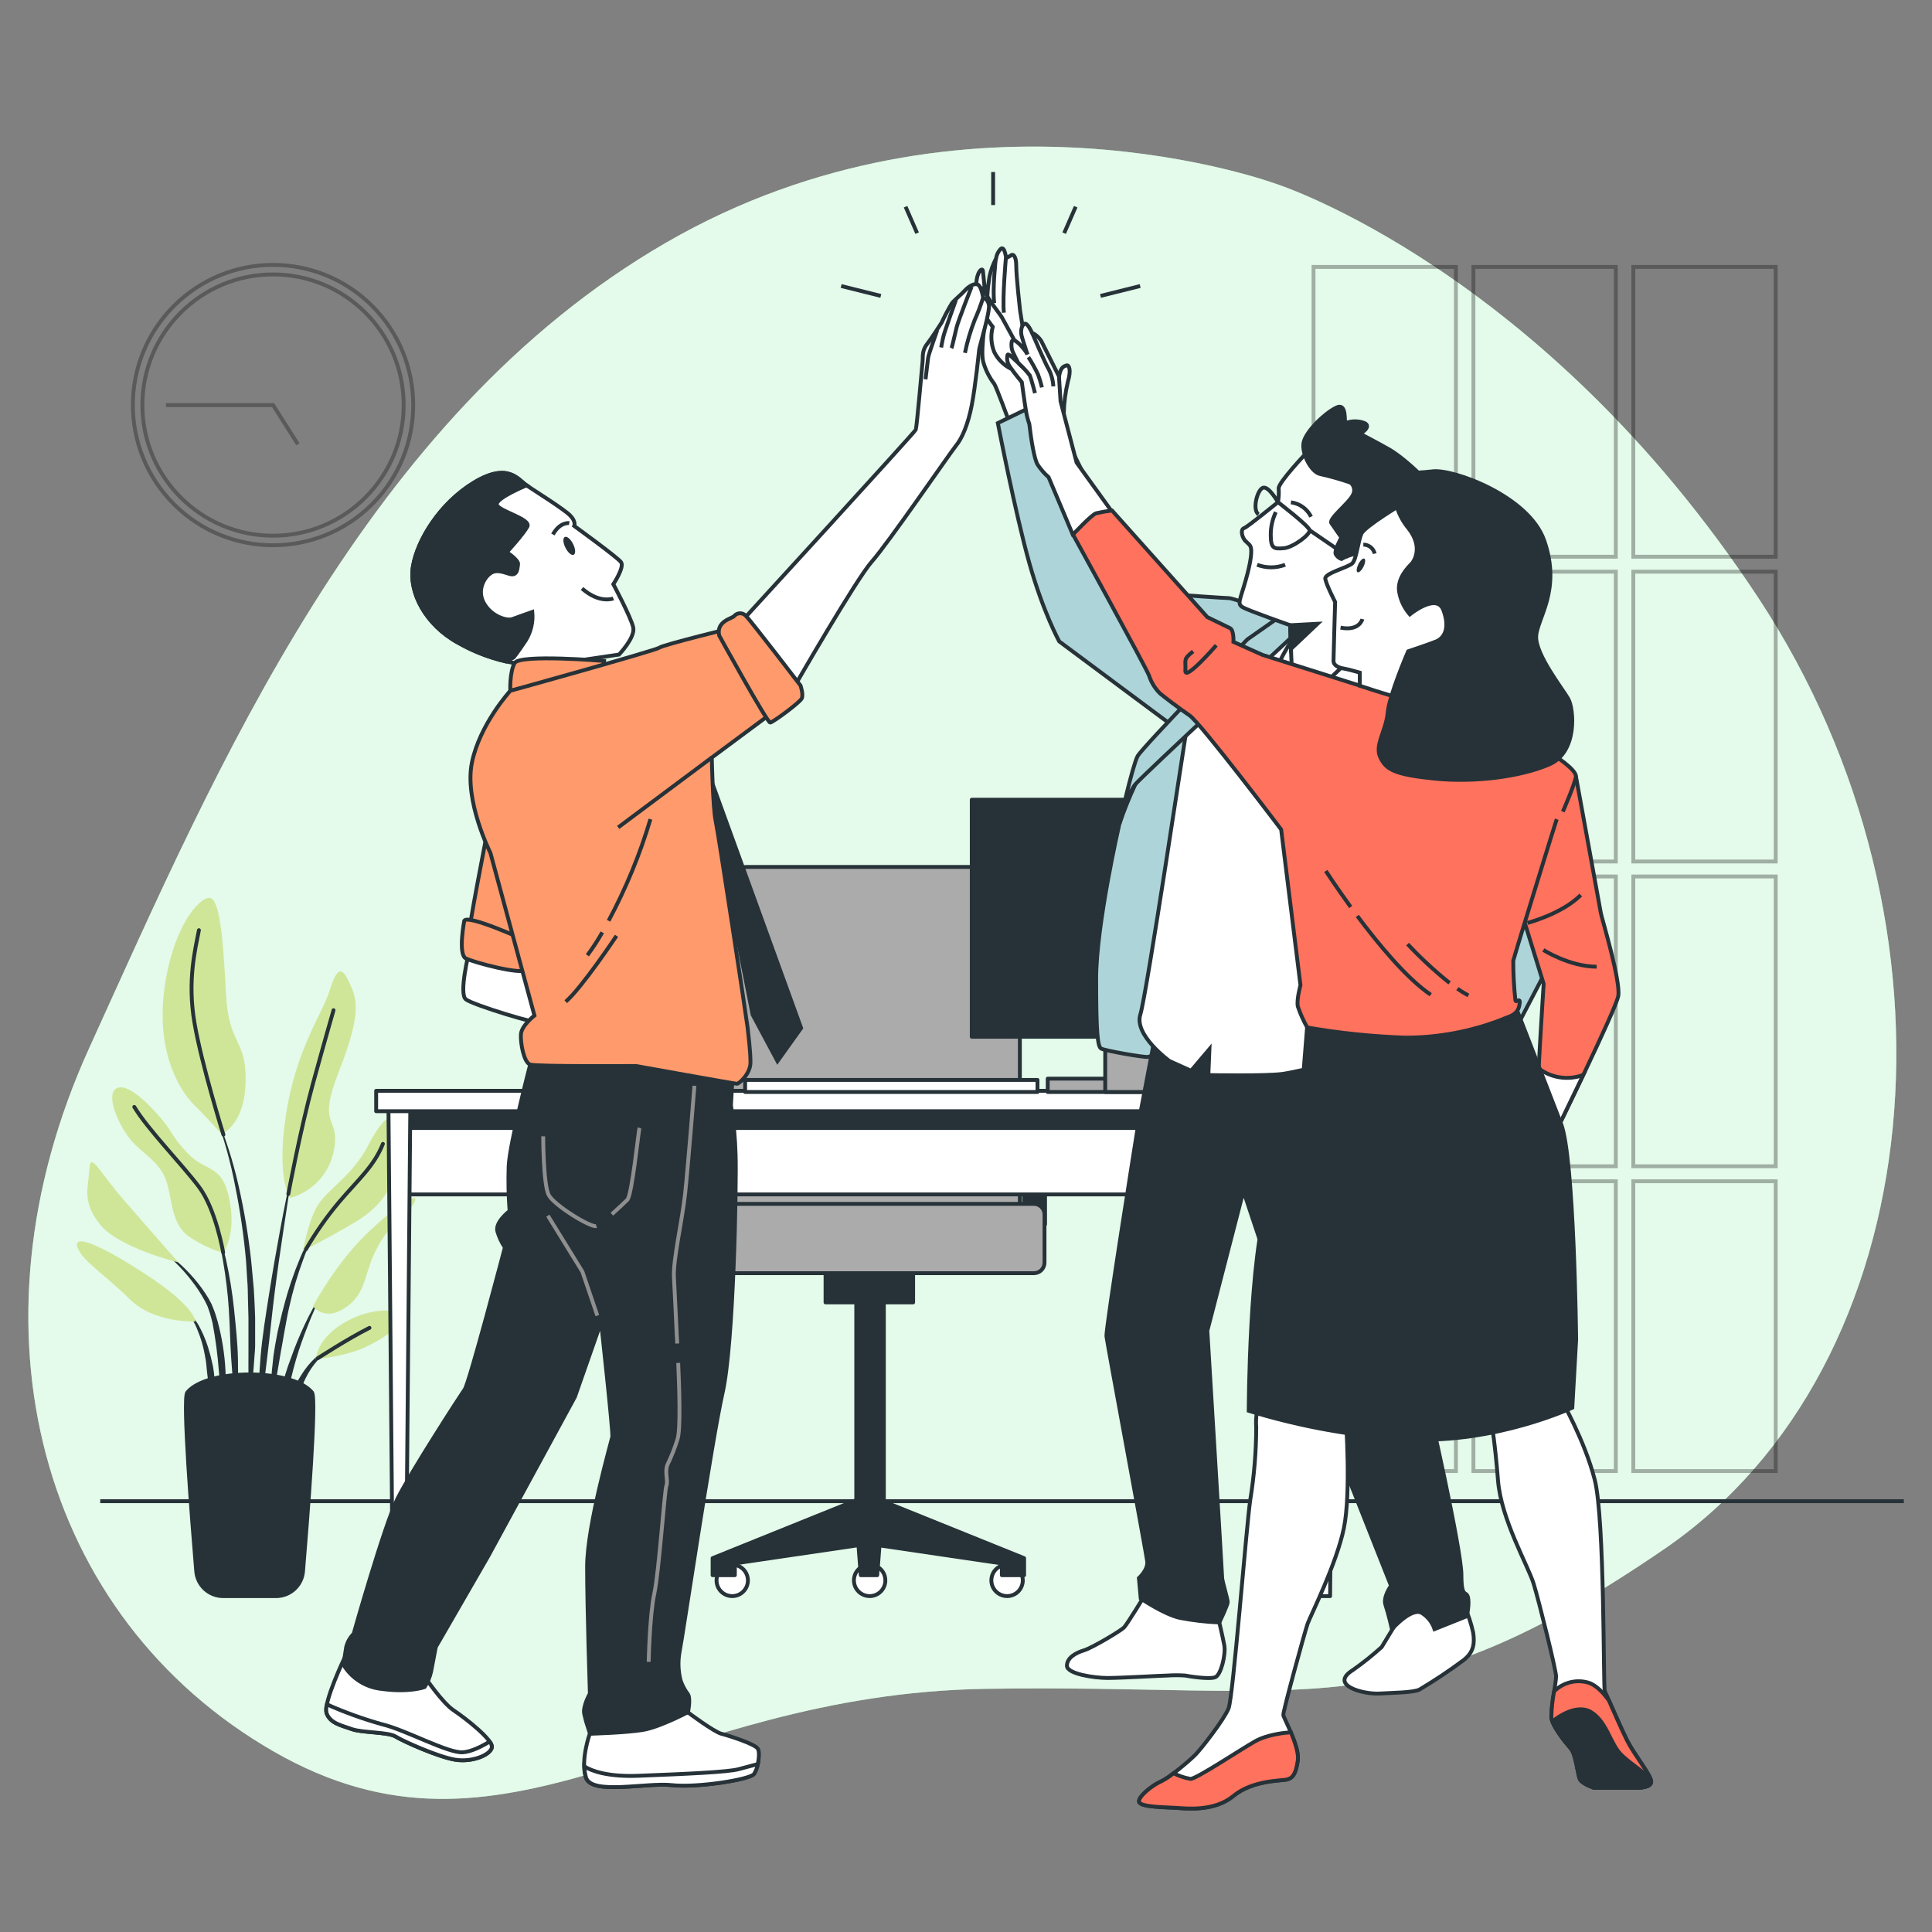 <svg width="500" height="500" viewBox="0 0 500 500" fill="none" xmlns="http://www.w3.org/2000/svg">
<rect x="0" y="0" width="500" height="500" fill="#808080" stroke="none"/>
<path d="M330.49 47.67C330.49 47.67 250.25 17.78 172.41 62.78C94.57 107.78 56.15 198.56 23.08 271.25C-9.99 343.94 10.5 418.58 70.77 453.25C131.04 487.92 171.13 438.44 255.06 437.07C338.99 435.7 361.73 448.19 430.8 400.83C499.87 353.47 511.06 239.71 455.05 154.72C399.04 69.73 330.49 47.67 330.49 47.67Z" fill="#A3EDB8"/>
<path opacity="0.7" d="M330.49 47.67C330.49 47.67 250.25 17.78 172.41 62.78C94.57 107.78 56.15 198.56 23.08 271.25C-9.99 343.94 10.5 418.58 70.77 453.25C131.04 487.92 171.13 438.44 255.06 437.07C338.99 435.7 361.73 448.19 430.8 400.83C499.87 353.47 511.06 239.71 455.05 154.72C399.04 69.73 330.49 47.67 330.49 47.67Z" fill="white"/>
<g opacity="0.3">
<path d="M96.314 130.486C110.482 116.317 110.482 93.346 96.314 79.178C82.146 65.01 59.175 65.01 45.006 79.178C30.838 93.346 30.838 116.317 45.006 130.486C59.175 144.654 82.146 144.654 96.314 130.486Z" stroke="black" stroke-miterlimit="10"/>
<path d="M70.66 138.64C89.332 138.64 104.47 123.503 104.47 104.83C104.47 86.157 89.332 71.02 70.66 71.02C51.987 71.02 36.85 86.157 36.85 104.83C36.85 123.503 51.987 138.64 70.66 138.64Z" stroke="black" stroke-miterlimit="10"/>
<path d="M77.1 114.98L70.66 104.83H42.95" stroke="black" stroke-miterlimit="10"/>
</g>
<g opacity="0.3">
<path d="M376.79 69.08H339.94V144.08H376.79V69.08Z" stroke="black" stroke-miterlimit="10"/>
<path d="M418.17 69.08H381.32V144.08H418.17V69.08Z" stroke="black" stroke-miterlimit="10"/>
<path d="M459.55 69.08H422.7V144.08H459.55V69.08Z" stroke="black" stroke-miterlimit="10"/>
<path d="M376.79 147.95H339.94V222.95H376.79V147.95Z" stroke="black" stroke-miterlimit="10"/>
<path d="M418.17 147.95H381.32V222.95H418.17V147.95Z" stroke="black" stroke-miterlimit="10"/>
<path d="M459.55 147.95H422.7V222.95H459.55V147.95Z" stroke="black" stroke-miterlimit="10"/>
<path d="M376.79 226.83H339.94V301.83H376.79V226.83Z" stroke="black" stroke-miterlimit="10"/>
<path d="M418.17 226.83H381.32V301.83H418.17V226.83Z" stroke="black" stroke-miterlimit="10"/>
<path d="M459.55 226.83H422.7V301.83H459.55V226.83Z" stroke="black" stroke-miterlimit="10"/>
<path d="M376.79 305.71H339.94V380.71H376.79V305.71Z" stroke="black" stroke-miterlimit="10"/>
<path d="M418.17 305.71H381.32V380.71H418.17V305.71Z" stroke="black" stroke-miterlimit="10"/>
<path d="M459.55 305.71H422.7V380.71H459.55V305.71Z" stroke="black" stroke-miterlimit="10"/>
</g>
<path d="M25.94 388.51H492.71" stroke="#263238" stroke-miterlimit="10"/>
<path d="M55.58 288.17C55.575 288.16 55.572 288.148 55.572 288.137C55.572 288.125 55.575 288.114 55.579 288.104C55.584 288.093 55.591 288.084 55.6 288.076C55.608 288.069 55.618 288.063 55.63 288.06C55.651 288.055 55.673 288.058 55.693 288.067C55.713 288.076 55.729 288.091 55.739 288.11C58.278 294.164 60.286 300.428 61.739 306.83C63.19 313.23 64.279 319.707 64.999 326.23L65.46 331.13C65.54 331.95 65.62 332.77 65.68 333.59L65.82 336.05C65.889 337.69 65.99 339.33 66.029 340.98V345.91V348.37C66.029 349.19 65.93 350.01 65.87 350.83C65.749 352.47 65.65 354.11 65.499 355.74C65.189 359.01 64.689 362.26 64.189 365.5C64.183 365.518 64.172 365.533 64.157 365.544C64.141 365.555 64.123 365.561 64.105 365.561C64.086 365.561 64.068 365.555 64.052 365.544C64.037 365.533 64.026 365.518 64.019 365.5C64.019 363.86 64.1 362.22 64.129 360.59C64.159 358.96 64.32 357.33 64.299 355.69C64.279 354.05 64.299 352.43 64.299 350.8V348.36V345.91V341.03L64.169 336.14L64.12 333.7C64.12 332.89 64.029 332.08 63.98 331.26L63.679 326.38C63.108 319.872 62.17 313.402 60.87 307C59.654 300.582 57.884 294.282 55.58 288.17Z" fill="#263238"/>
<path d="M54.88 313.71C54.886 313.692 54.898 313.677 54.913 313.666C54.928 313.655 54.946 313.65 54.965 313.65C54.984 313.65 55.002 313.655 55.017 313.666C55.032 313.677 55.044 313.692 55.05 313.71C56.432 317.78 57.591 321.923 58.52 326.12C59.442 330.329 60.13 334.585 60.58 338.87C61.01 343.14 61.49 347.42 61.58 351.72C61.681 356.022 61.528 360.326 61.12 364.61C61.115 364.629 61.105 364.647 61.091 364.661C61.077 364.675 61.059 364.685 61.04 364.69C61.029 364.692 61.017 364.691 61.006 364.687C60.995 364.684 60.985 364.678 60.977 364.671C60.968 364.663 60.961 364.654 60.957 364.643C60.952 364.633 60.95 364.621 60.95 364.61C60.45 360.33 60.15 356.06 59.85 351.79C59.55 347.52 59.51 343.25 59.23 338.98C58.958 334.722 58.45 330.482 57.71 326.28C56.998 322.041 56.053 317.845 54.88 313.71Z" fill="#263238"/>
<path d="M40.72 322.7C40.737 322.687 40.758 322.68 40.78 322.68C40.802 322.68 40.823 322.687 40.84 322.7C44.381 324.979 47.571 327.761 50.31 330.96C51.686 332.57 52.923 334.293 54.01 336.11L54.77 337.54L55.37 339.04C55.569 339.534 55.742 340.038 55.89 340.55C56.04 341.06 56.21 341.55 56.35 342.08C57.448 346.163 58.118 350.349 58.35 354.57C58.559 358.769 58.401 362.978 57.88 367.15C57.877 367.169 57.868 367.187 57.853 367.2C57.839 367.213 57.819 367.22 57.8 367.22C57.788 367.221 57.776 367.22 57.765 367.217C57.753 367.214 57.742 367.208 57.733 367.201C57.724 367.194 57.716 367.184 57.711 367.174C57.705 367.163 57.701 367.152 57.7 367.14L56.63 354.69C56.316 350.56 55.772 346.45 55 342.38C54.89 341.88 54.74 341.38 54.61 340.89C54.496 340.392 54.352 339.901 54.18 339.42L53.68 338L53 336.63C52.013 334.82 50.88 333.094 49.61 331.47C47.079 328.174 44.084 325.26 40.72 322.82C40.708 322.802 40.702 322.781 40.702 322.76C40.702 322.739 40.708 322.718 40.72 322.7Z" fill="#263238"/>
<path d="M47.57 338.7C49.41 340.047 50.89 341.826 51.88 343.88C52.916 345.897 53.724 348.024 54.29 350.22C54.459 350.759 54.599 351.306 54.71 351.86L55.1 353.52C55.309 354.63 55.45 355.752 55.52 356.88C55.52 358.01 55.52 359.14 55.52 360.27C55.438 361.398 55.291 362.519 55.08 363.63C55.075 363.647 55.066 363.662 55.054 363.674C55.042 363.687 55.027 363.695 55.01 363.7C54.999 363.703 54.987 363.703 54.975 363.701C54.964 363.699 54.953 363.695 54.944 363.688C54.934 363.682 54.926 363.673 54.92 363.663C54.915 363.653 54.911 363.642 54.91 363.63C54.648 362.539 54.448 361.434 54.31 360.32C54.14 359.22 53.97 358.13 53.83 357.04C53.69 355.95 53.53 354.88 53.45 353.78C53.37 352.68 53.21 351.6 52.98 350.53C52.597 348.375 51.977 346.269 51.13 344.25C50.37 342.19 49.133 340.34 47.52 338.85C47.506 338.835 47.498 338.816 47.498 338.795C47.498 338.775 47.506 338.755 47.52 338.74C47.525 338.73 47.532 338.722 47.541 338.715C47.549 338.708 47.559 338.703 47.57 338.7Z" fill="#263238"/>
<path d="M67.43 351.18C67.9 345.65 68.81 340.18 69.67 334.7C70.53 329.22 71.49 323.78 72.49 318.33C73.49 312.88 74.61 307.46 75.79 302.06C75.79 302.039 75.798 302.018 75.813 302.003C75.828 301.988 75.848 301.98 75.87 301.98C75.891 301.98 75.911 301.988 75.926 302.003C75.941 302.018 75.95 302.039 75.95 302.06C75.01 307.513 74.14 312.977 73.34 318.45C72.51 323.91 71.73 329.39 71.04 334.87C70.35 340.35 69.84 345.87 69.15 351.33L67.15 367.79C67.147 367.809 67.138 367.827 67.123 367.84C67.108 367.853 67.089 367.86 67.07 367.86C67.058 367.861 67.047 367.86 67.036 367.857C67.025 367.854 67.015 367.848 67.006 367.84C66.998 367.833 66.991 367.824 66.987 367.813C66.982 367.803 66.98 367.791 66.98 367.78C66.91 366.39 66.91 365.01 66.88 363.62C66.85 362.23 66.88 360.84 66.96 359.45C67 356.71 67.23 353.94 67.43 351.18Z" fill="#263238"/>
<path d="M70.749 351.1C71.049 348.91 71.449 346.73 71.869 344.56L72.639 341.33C72.899 340.26 73.139 339.18 73.449 338.11C74.558 333.825 75.971 329.624 77.679 325.54L78.339 324.02L79.079 322.53C79.549 321.53 80.079 320.53 80.649 319.61C81.74 317.676 83.085 315.897 84.649 314.32C84.665 314.304 84.687 314.295 84.709 314.295C84.732 314.295 84.753 314.304 84.769 314.32C84.785 314.336 84.794 314.358 84.794 314.38C84.794 314.403 84.785 314.424 84.769 314.44C83.318 316.073 82.09 317.893 81.119 319.85C80.639 320.85 80.119 321.8 79.719 322.85L79.069 324.35L78.499 325.89C76.97 329.986 75.737 334.187 74.809 338.46C74.309 340.59 73.979 342.76 73.559 344.9L72.999 348.12C72.809 349.2 72.579 350.27 72.429 351.35C72.079 353.52 71.679 355.67 71.309 357.83C70.939 359.99 70.579 362.17 70.119 364.34C70.113 364.359 70.101 364.377 70.085 364.389C70.069 364.402 70.05 364.409 70.029 364.41C70.007 364.408 69.987 364.397 69.972 364.38C69.957 364.364 69.949 364.342 69.949 364.32C69.949 362.113 69.999 359.903 70.099 357.69C70.259 355.49 70.519 353.3 70.749 351.1Z" fill="#263238"/>
<path d="M75.33 351.38C76.33 348.48 77.53 345.64 78.83 342.85C80.13 340.073 81.6 337.377 83.23 334.78C83.244 334.766 83.263 334.756 83.283 334.754C83.303 334.751 83.323 334.756 83.34 334.766C83.358 334.776 83.371 334.792 83.378 334.811C83.385 334.83 83.386 334.851 83.38 334.87C81.958 337.568 80.703 340.349 79.62 343.2C78.5 346.02 77.48 348.89 76.62 351.81C75.76 354.73 75.13 357.69 74.36 360.61C73.59 363.53 72.89 366.49 71.99 369.45C71.982 369.468 71.97 369.483 71.954 369.493C71.938 369.504 71.919 369.51 71.9 369.51C71.879 369.51 71.858 369.502 71.843 369.487C71.828 369.472 71.82 369.451 71.82 369.43C71.775 366.341 72.064 363.257 72.68 360.23C73.322 357.213 74.208 354.253 75.33 351.38Z" fill="#263238"/>
<path d="M75.52 361C76.077 359.191 76.895 357.473 77.95 355.9C78.925 354.28 80.116 352.8 81.49 351.5C82.19 350.871 82.943 350.302 83.74 349.8C84.529 349.285 85.392 348.894 86.3 348.64C86.32 348.636 86.34 348.639 86.358 348.648C86.376 348.657 86.391 348.672 86.4 348.69C86.414 348.705 86.422 348.725 86.422 348.745C86.422 348.766 86.414 348.785 86.4 348.8C84.765 349.577 83.318 350.7 82.16 352.09C80.964 353.439 79.955 354.943 79.16 356.56C78.32 358.15 77.89 359.91 77.16 361.56C76.84 362.4 76.52 363.25 76.16 364.08C75.827 364.967 75.44 365.832 75 366.67C74.994 366.684 74.984 366.696 74.972 366.705C74.96 366.714 74.945 366.719 74.93 366.72C74.906 366.72 74.883 366.711 74.866 366.694C74.849 366.677 74.84 366.654 74.84 366.63C74.808 365.689 74.841 364.747 74.94 363.81C75.1 362.88 75.29 362 75.52 361Z" fill="#263238"/>
<path d="M75.169 310C77.932 309.229 80.43 307.717 82.396 305.629C84.361 303.54 85.718 300.954 86.319 298.15C88.409 288.4 81.679 292.58 87.719 277.25C93.759 261.92 92.359 258.4 90.269 254C88.179 249.6 87.019 251 85.159 256.78C83.299 262.56 76.569 271.64 73.999 288.6C71.429 305.56 75.169 310 75.169 310Z" fill="#CFE699"/>
<path d="M57.29 293.48C57.29 293.48 63.29 291.39 63.56 280C63.83 268.61 59.14 270.94 58.45 256.77C57.76 242.6 56.82 232.62 54.27 232.38C51.72 232.14 44.97 239.38 42.65 255.15C40.33 270.92 45.65 281.4 50.32 286.04C54.99 290.68 57.29 293.48 57.29 293.48Z" fill="#CFE699"/>
<path d="M78.43 323.68C78.43 323.68 79.82 315.31 82.61 311.36C85.4 307.41 91.43 303.93 95.38 296.26C99.33 288.59 103.75 284.88 103.51 295.8C103.27 306.72 98.4 312.29 92.36 316C86.32 319.71 78.43 323.68 78.43 323.68Z" fill="#CFE699"/>
<path d="M81 338.08C81 338.08 86.58 327.39 94.71 319.49C102.84 311.59 109.34 307.65 107.02 311.6C104.7 315.55 101.91 315.31 97.96 322.28C94.01 329.25 95.17 334.36 89.6 338.28C84.03 342.2 81 338.08 81 338.08Z" fill="#CFE699"/>
<path d="M81.68 351.78C81.91 351.09 82.14 345.98 90.04 341.78C97.94 337.58 105.37 339.22 104.44 341.31C103.51 343.4 98.64 346.89 93.76 348.98C88.88 351.07 81.68 351.78 81.68 351.78Z" fill="#CFE699"/>
<path d="M57.749 324.14C57.749 324.14 61.239 319.73 59.379 310.44C57.519 301.15 53.379 303.44 48.689 298.59C43.999 293.74 44.999 293 40.329 287.9C35.659 282.8 31.499 280 29.639 282.09C27.779 284.18 30.569 290.69 33.359 294.41C36.149 298.13 40.559 299.98 42.649 304.63C44.739 309.28 43.809 316.71 49.159 320.19C54.509 323.67 57.749 324.14 57.749 324.14Z" fill="#CFE699"/>
<path d="M46.14 326.7C46.14 326.7 37.77 317.17 31.73 310.2C25.69 303.23 23.37 297.89 23.14 302.54C22.91 307.19 21.05 310.9 25.93 316.94C30.81 322.98 46.14 326.7 46.14 326.7Z" fill="#CFE699"/>
<path d="M50.55 342C50.55 342 50.779 338.28 37.55 329.69C24.32 321.1 18.72 319.49 20.119 323C21.52 326.51 27.32 330 33.59 336.24C39.859 342.48 50.55 342 50.55 342Z" fill="#CFE699"/>
<path d="M74.619 309C74.619 309 77.729 292.34 80.979 280.49C84.229 268.64 86.319 261.44 86.319 261.44" stroke="#263238" stroke-linecap="round" stroke-linejoin="round"/>
<path d="M57.819 293.65C57.819 293.65 52.179 275.59 50.319 264.65C48.459 253.71 50.55 245.6 51.48 240.73" stroke="#263238" stroke-linecap="round" stroke-linejoin="round"/>
<path d="M79.159 323.33C81.661 319.028 84.524 314.946 87.719 311.13C92.829 305.13 96.779 301.84 99.099 296.03" stroke="#263238" stroke-linecap="round" stroke-linejoin="round"/>
<path d="M57.75 324.14C57.75 324.14 55.89 312.99 51.48 307.14C47.07 301.29 38.24 292.28 34.75 286.47" stroke="#263238" stroke-linecap="round" stroke-linejoin="round"/>
<path d="M82.22 351.53C82.22 351.53 90.04 346.44 95.62 343.65" stroke="#263238" stroke-linecap="round" stroke-linejoin="round"/>
<path d="M57.73 413.08C55.986 413.072 54.308 412.413 53.025 411.233C51.741 410.053 50.944 408.437 50.789 406.7C49.63 392.9 47.209 361.9 48.459 360.38C53.58 354.14 75.629 354.14 80.749 360.38C81.999 361.9 79.579 392.9 78.419 406.7C78.264 408.447 77.459 410.072 76.162 411.254C74.866 412.435 73.173 413.087 71.419 413.08H57.73Z" fill="#263238" stroke="#263238" stroke-linecap="round" stroke-linejoin="round"/>
<path d="M186.79 295.19H181.37V316.87H186.79V295.19Z" fill="#263238" stroke="#263238" stroke-linecap="round" stroke-linejoin="round"/>
<path d="M270.46 295.19H265.04V316.87H270.46V295.19Z" fill="#263238" stroke="#263238" stroke-linecap="round" stroke-linejoin="round"/>
<path d="M193.23 224.37H256.73C258.642 224.37 260.476 225.13 261.828 226.482C263.18 227.834 263.94 229.668 263.94 231.58V326.2H186V231.58C186 230.632 186.187 229.692 186.551 228.816C186.914 227.94 187.447 227.144 188.119 226.475C188.79 225.805 189.588 225.274 190.465 224.913C191.342 224.552 192.281 224.367 193.23 224.37Z" fill="#ABABAB" stroke="#263238" stroke-linecap="round" stroke-linejoin="round"/>
<path d="M189.499 413.07C191.742 413.07 193.559 411.252 193.559 409.01C193.559 406.768 191.742 404.95 189.499 404.95C187.257 404.95 185.439 406.768 185.439 409.01C185.439 411.252 187.257 413.07 189.499 413.07Z" fill="white" stroke="#263238" stroke-linecap="round" stroke-linejoin="round"/>
<path d="M229.129 409C229.129 408.195 228.89 407.407 228.443 406.738C227.995 406.068 227.359 405.547 226.614 405.239C225.87 404.931 225.051 404.851 224.262 405.009C223.472 405.167 222.747 405.555 222.178 406.126C221.609 406.696 221.222 407.422 221.066 408.212C220.91 409.002 220.992 409.821 221.302 410.565C221.612 411.308 222.135 411.943 222.805 412.389C223.476 412.835 224.264 413.072 225.069 413.07C225.603 413.07 226.132 412.965 226.625 412.76C227.119 412.555 227.567 412.255 227.944 411.877C228.321 411.499 228.62 411.051 228.823 410.557C229.027 410.063 229.131 409.534 229.129 409Z" fill="white" stroke="#263238" stroke-linecap="round" stroke-linejoin="round"/>
<path d="M264.7 409C264.7 408.195 264.461 407.408 264.014 406.739C263.566 406.07 262.931 405.548 262.187 405.24C261.443 404.932 260.625 404.851 259.836 405.008C259.046 405.165 258.321 405.553 257.752 406.122C257.182 406.691 256.795 407.417 256.638 408.206C256.481 408.996 256.561 409.814 256.869 410.558C257.177 411.301 257.699 411.937 258.368 412.384C259.038 412.831 259.825 413.07 260.63 413.07C261.709 413.07 262.744 412.641 263.507 411.878C264.271 411.115 264.7 410.079 264.7 409Z" fill="white" stroke="#263238" stroke-linecap="round" stroke-linejoin="round"/>
<path d="M228.74 388.6V321.62H221.6V388.17L221.34 388.35L184.42 403.25V407.66H190.18V404.61L222.17 399.9L222.76 407.66H227.03L227.62 399.95L259.28 404.61V407.66H265.04V403.25L228.74 388.6Z" fill="#263238" stroke="#263238" stroke-linecap="round" stroke-linejoin="round"/>
<path d="M236.319 329.03H213.649V337.06H236.319V329.03Z" fill="#263238" stroke="#263238" stroke-linecap="round" stroke-linejoin="round"/>
<path d="M267.579 311.56H182.389C180.876 311.56 179.649 312.787 179.649 314.3V326.76C179.649 328.273 180.876 329.5 182.389 329.5H267.579C269.093 329.5 270.319 328.273 270.319 326.76V314.3C270.319 312.787 269.093 311.56 267.579 311.56Z" fill="#ABABAB" stroke="#263238" stroke-linecap="round" stroke-linejoin="round"/>
<path d="M183.84 282.65H177.2C175.946 282.65 174.93 283.666 174.93 284.92V296.98C174.93 298.234 175.946 299.25 177.2 299.25H183.84C185.093 299.25 186.11 298.234 186.11 296.98V284.92C186.11 283.666 185.093 282.65 183.84 282.65Z" fill="#ABABAB" stroke="#263238" stroke-linecap="round" stroke-linejoin="round"/>
<path d="M272.42 282.65H265.78C264.526 282.65 263.51 283.666 263.51 284.92V296.98C263.51 298.234 264.526 299.25 265.78 299.25H272.42C273.673 299.25 274.69 298.234 274.69 296.98V284.92C274.69 283.666 273.673 282.65 272.42 282.65Z" fill="#ABABAB" stroke="#263238" stroke-linecap="round" stroke-linejoin="round"/>
<path d="M102.85 309.11L343.35 309.11V285.71H102.85V309.11Z" fill="white" stroke="#263238" stroke-linecap="round" stroke-linejoin="round"/>
<path d="M102.85 291.93L343.35 291.93V285.71L102.85 285.71V291.93Z" fill="#263238" stroke="#263238" stroke-linecap="round" stroke-linejoin="round"/>
<path d="M340.82 413.08H344.23L345.36 285.37H339.68L340.82 413.08Z" fill="white" stroke="#263238" stroke-linecap="round" stroke-linejoin="round"/>
<path d="M101.65 413.08H105.06L106.2 285.37H100.52L101.65 413.08Z" fill="white" stroke="#263238" stroke-linecap="round" stroke-linejoin="round"/>
<path d="M97.35 287.58L348.81 287.58V282.3L97.35 282.3V287.58Z" fill="white" stroke="#263238" stroke-linecap="round" stroke-linejoin="round"/>
<path d="M192.84 282.61H268.5V279.49H192.84V282.61Z" fill="white" stroke="#263238" stroke-linecap="round" stroke-linejoin="round"/>
<path d="M251.49 268.31H342.52V206.97H251.49V268.31Z" fill="#263238" stroke="#263238" stroke-linecap="round" stroke-linejoin="round"/>
<path d="M271.149 282.61H307.989V279.15H271.149V282.61Z" fill="#ABABAB" stroke="#263238" stroke-linecap="round" stroke-linejoin="round"/>
<path d="M286.029 282.61H307.989V242.9H286.029V282.61Z" fill="#ABABAB" stroke="#263238" stroke-linecap="round" stroke-linejoin="round"/>
<path d="M217.69 74.02L227.95 76.58" stroke="#263238" stroke-miterlimit="10"/>
<path d="M234.36 53.5L237.35 60.34" stroke="#263238" stroke-miterlimit="10"/>
<path d="M295.071 74.02L284.811 76.58" stroke="#263238" stroke-miterlimit="10"/>
<path d="M278.39 53.5L275.4 60.34" stroke="#263238" stroke-miterlimit="10"/>
<path d="M257.021 44.52V53.07" stroke="#263238" stroke-miterlimit="10"/>
<path d="M266.08 93.35L264 80.41C264 80.41 263 71.65 263 68.77C263 65.89 261.95 65.63 261.56 66.16L260.38 66.81C260.38 66.81 259.99 63.41 258.94 64.46C258.299 65.143 257.889 66.011 257.77 66.94C256.983 68.421 256.411 70.007 256.07 71.65C255.817 73.153 255.643 74.668 255.55 76.19L254.89 75.31C254.89 75.31 254.5 70.99 254.37 70.08C254.24 69.17 252.8 70.21 252.67 73.48C252.57 76.03 254.06 82.56 254.67 85.31C254.32 88.25 254.01 91.91 254.45 93.61C255.035 95.695 256.013 97.65 257.33 99.37C257.85 100.15 260.99 108.65 260.99 108.65L270.4 104.47L266.08 93.35Z" fill="white" stroke="#263238" stroke-miterlimit="10"/>
<path d="M262.55 88.12C262.55 88.12 259.8 83.02 259.28 82.12C258.76 81.22 255.62 77.41 254.83 75.32C254.04 73.23 252.22 76.1 253 78.32C253.78 80.54 256.92 84.59 256.92 84.59C256.337 86.755 256.477 89.052 257.32 91.13C258.257 92.992 259.768 94.503 261.63 95.44" fill="white"/>
<path d="M262.55 88.12C262.55 88.12 259.8 83.02 259.28 82.12C258.76 81.22 255.62 77.41 254.83 75.32C254.04 73.23 252.22 76.1 253 78.32C253.78 80.54 256.92 84.59 256.92 84.59C256.337 86.755 256.477 89.052 257.32 91.13C258.257 92.992 259.768 94.503 261.63 95.44" stroke="#263238" stroke-miterlimit="10"/>
<path d="M260.32 66.81C260.32 66.81 259.41 77.01 259.8 80.93" stroke="#263238" stroke-miterlimit="10"/>
<path d="M257.71 66.94C257.71 66.94 256.79 75.05 257.32 78.45" stroke="#263238" stroke-miterlimit="10"/>
<path d="M335.3 160.41C335.3 160.41 319.19 154.8 318.11 154.8C317.03 154.8 305.75 153.99 305.75 153.99L292.41 146.99L270.91 103.34L258.24 109.49C258.24 109.49 262.76 132.84 266.38 145.69C270 158.54 274.13 166 274.13 166L302.91 187.41L304.35 189.41L335.3 160.41Z" fill="#ADD5D9" stroke="#263238" stroke-miterlimit="10"/>
<path d="M289.689 213.26C289.689 213.26 283.689 239.32 283.689 253.26C283.689 267.2 284.049 270.81 284.959 271.36C285.869 271.91 296.179 273.71 297.079 273.53C297.979 273.35 300.699 272.44 300.699 272.44C300.699 272.44 313.999 209.82 315.389 202C316.779 194.18 318.829 177.2 318.829 177.2C318.829 177.2 303.629 190.2 299.469 194.76C295.309 199.32 295.669 199.47 293.859 202.9C292.275 206.272 290.883 209.731 289.689 213.26Z" fill="#ADD5D9" stroke="#263238" stroke-miterlimit="10"/>
<path d="M296.59 412.33C296.59 412.33 291.74 420.33 290.89 421.19C290.04 422.05 282.66 426.46 280.55 427.1C278.44 427.74 276.12 429 276.12 431.1C276.12 433.2 283.12 434.26 286.67 434.26C290.22 434.26 300.81 433.63 302.08 433.63C303.625 433.525 305.175 433.525 306.72 433.63C307.72 433.84 313.05 434.68 314.53 434.05C316.01 433.42 317.27 428.14 316.85 425.82C316.43 423.5 315.16 418.22 315.16 418.22L296.59 412.33Z" fill="white" stroke="#263238" stroke-miterlimit="10"/>
<path d="M361.16 420.34L357.58 426.25C355.24 428.37 352.772 430.344 350.19 432.16C343.72 436.16 352.94 438.57 357.19 438.28C360.19 438.08 365.63 438.07 367.32 437.28C371.248 434.944 375.053 432.407 378.72 429.68C381.46 427.57 381.67 425.25 381.25 422.5C380.722 420.092 379.945 417.746 378.93 415.5C378.93 415.5 367.75 411.91 364.58 414.45C362.707 415.884 361.477 418.002 361.16 420.34Z" fill="white" stroke="#263238" stroke-miterlimit="10"/>
<path d="M299.28 266.33L294.49 291.49C294.49 291.49 286.11 343.94 286.35 345.86C286.59 347.78 296.66 401.96 296.9 404.11C297.14 406.26 294.74 408.42 294.74 408.42L295.22 413.69C295.22 413.69 301.22 417.77 305.28 418.69C308.677 419.353 312.121 419.754 315.58 419.89C315.58 419.89 317.74 415.34 317.74 414.62C317.74 413.9 316.3 409.11 316.3 408.39C316.3 407.67 312.46 344.39 312.46 344.39L321.8 308.22C321.8 308.22 334.5 346.55 335.69 349.22C336.88 351.89 360 410.39 360 410.39C360 410.39 357.85 413.27 358.57 415.39C359.29 417.51 360.24 421.62 360.24 421.62C360.24 421.62 365.51 415.62 368.15 417.55C369.618 418.515 370.714 419.95 371.26 421.62L379.64 418.27C379.64 418.27 380.36 414.91 379.88 413.27C379.4 411.63 378.21 413.75 378.21 407.52C378.21 401.29 369.96 364.06 368.28 358.31C366.6 352.56 359.66 341.79 359.66 341.79L356.54 283.79V270.41L299.28 266.33Z" fill="#263238" stroke="#263238" stroke-miterlimit="10"/>
<path d="M339.57 163.33C339.57 163.33 333.39 161.33 330.88 162.5C328.37 163.67 307.62 185.62 307.34 187C307.06 188.38 296.779 257.28 295.109 262.59C293.439 267.9 302.66 274.59 302.66 274.59L308.25 277.11L313 271.51L312.72 278.23C312.72 278.23 327.27 278.51 331.72 277.95C336.17 277.39 353.53 272.95 353.53 272.95C353.53 272.95 357.17 212.55 357.45 211.43C357.73 210.31 360.549 172 360.549 172L355.23 168.65L339.57 163.33Z" fill="white" stroke="#263238" stroke-miterlimit="10"/>
<path d="M339.49 180.06L343.4 187.88C343.4 187.88 354.76 175.59 356.06 172.61C357.36 169.63 358.48 169.44 357.74 167.61C357.083 166.231 356.201 164.97 355.13 163.88C355.13 163.88 337.81 163.33 335.58 164.44C333.35 165.55 327.2 179.53 326.83 180.44L326.45 181.37L338.19 179.32L339.49 180.06Z" fill="white" stroke="#263238" stroke-miterlimit="10"/>
<path d="M334.219 164.94C334.219 164.94 295.849 200.59 293.859 202.94C291.869 205.29 289.689 213.26 289.689 213.26C289.689 213.26 293.129 198.06 294.399 195.71C295.669 193.36 322.809 165.48 322.809 165.48L330.049 160.41L337.469 162.22L334.219 164.94Z" fill="#ADD5D9" stroke="#263238" stroke-miterlimit="10"/>
<path d="M338.369 116.93C338.369 116.93 330.739 124.93 330.919 126.42C331.006 127.603 330.946 128.792 330.739 129.96C330.739 129.96 322.739 136.48 321.979 136.67C321.219 136.86 321.239 138.16 321.799 139.27C322.359 140.38 323.289 140.58 323.659 141.51C324.029 142.44 323.849 145.05 322.359 150.26C320.869 155.47 320.119 156.26 321.609 157.15C323.099 158.04 333.899 161.81 333.899 161.81C333.899 161.81 334.269 177.45 335.019 179.68C335.769 181.91 339.489 180.06 339.489 180.06L355.129 165.16V162.55L367.419 147.84C367.419 147.84 370.769 135.73 367.049 129.96C363.329 124.19 343.769 115.96 343.209 115.81C342.373 115.586 341.494 115.571 340.65 115.766C339.806 115.962 339.023 116.361 338.369 116.93Z" fill="white" stroke="#263238" stroke-miterlimit="10"/>
<path d="M351.999 112.27C351.999 112.27 355.159 110.41 353.109 109.48C351.55 108.889 349.829 108.889 348.269 109.48C347.709 109.66 348.829 103.89 345.659 105.57C342.489 107.25 338.399 111.34 337.469 114.13C336.539 116.92 339.329 122.33 341.749 122.7C344.398 123.287 347.01 124.031 349.569 124.93C350.015 125.312 350.314 125.837 350.416 126.415C350.518 126.993 350.417 127.588 350.129 128.1C349.199 130.15 343.799 134.24 344.549 135.36C345.299 136.48 347.149 139.09 347.149 139.09C347.149 139.09 345.289 142.44 345.659 143.37C345.971 143.979 346.504 144.444 347.149 144.67C347.149 144.67 350.509 142.67 353.299 143.37C356.089 144.07 354.979 148.77 353.859 150.82C352.739 152.87 351.249 155.29 351.249 155.29C351.249 155.29 354.419 162.55 355.159 162.55C355.899 162.55 365.029 153.43 368.939 149.33C372.849 145.23 374.529 138.16 373.599 132.2C372.669 126.24 362.799 118.2 359.599 116.37C356.399 114.54 351.999 112.27 351.999 112.27Z" fill="#263238" stroke="#263238" stroke-miterlimit="10"/>
<path d="M325.71 133.13C324.03 132.01 325.34 126.8 326.83 126.24C328.32 125.68 330.74 129.96 330.74 129.96C330.74 129.96 338.74 136.11 338.93 137.22C339.12 138.33 334.65 141.69 332.23 141.88C329.81 142.07 328.87 142.07 328.87 138.53C328.843 136.456 329.291 134.404 330.18 132.53" stroke="#263238" stroke-miterlimit="10"/>
<path d="M338.93 137.22L348.99 144.11" stroke="#263238" stroke-miterlimit="10"/>
<path d="M334.09 130C335.198 130.145 336.254 130.561 337.163 131.212C338.071 131.862 338.806 132.727 339.3 133.73" stroke="#263238" stroke-miterlimit="10"/>
<path d="M325.34 146.16C327.679 147.046 330.261 147.046 332.6 146.16" stroke="#263238" stroke-miterlimit="10"/>
<path d="M351.22 155.29C351.22 155.29 347.31 156.22 345.45 155.29" stroke="#263238" stroke-miterlimit="10"/>
<path d="M333.899 161.81L340.979 161.43L334.089 167.95L333.899 161.81Z" fill="#263238" stroke="#263238" stroke-miterlimit="10"/>
<path d="M357.74 167.58C357.74 167.58 354 174 350.34 186.9C346.68 199.8 342.84 238.79 342.84 243.02C342.84 247.25 352.64 298.02 353.41 299.9C354.18 301.78 359 302 359 302C359 302 373.22 292.4 374 289.71C374.78 287.02 365 241.85 365 241.85C365 241.85 382.88 183.43 381.72 182.66C380.56 181.89 357.74 167.58 357.74 167.58Z" fill="#92E3A9" stroke="#263238" stroke-miterlimit="10"/>
<path d="M364.37 174C364.37 174 352.45 221.66 349.57 229.92C348.015 234.601 345.744 239.013 342.84 243" stroke="#263238" stroke-miterlimit="10"/>
<path d="M360.389 293.78C360.389 293.78 358.589 296.55 357.629 297.65C356.669 298.75 354.029 300.01 355.269 300.83C356.509 301.65 359.839 300.14 360.669 298.9L360.389 293.78Z" fill="white" stroke="#263238" stroke-miterlimit="10"/>
<path d="M367.93 283.05C367.93 283.05 360.67 290.05 360.25 290.74C359.83 291.43 359.42 297.24 359.42 298.9C359.386 299.474 359.526 300.044 359.823 300.537C360.119 301.029 360.557 301.421 361.08 301.66C361.628 301.756 362.184 301.803 362.74 301.8L364.54 301.53C365.654 301.46 366.772 301.551 367.86 301.8C369.52 302.22 372.86 302.22 373.67 301.39C374.364 300.507 374.923 299.527 375.33 298.48C375.968 297.678 376.394 296.729 376.57 295.72C376.85 294.06 378.51 285.72 378.51 285.72C378.51 285.72 366.75 281.72 367.93 283.05Z" fill="white" stroke="#263238" stroke-miterlimit="10"/>
<path d="M362.74 301.8L363.99 294.06" stroke="#263238" stroke-miterlimit="10"/>
<path d="M366.34 301.39L367.72 294.75" stroke="#263238" stroke-miterlimit="10"/>
<path d="M370.49 301.66L371.73 295.44" stroke="#263238" stroke-miterlimit="10"/>
<path d="M381.66 182.67C381.66 182.67 401.25 226 403.94 232.73C406.63 239.46 404.52 241.9 403.94 243.62C403.36 245.34 381.19 287.28 381.19 287.28L367.93 283.05L381.59 239.05L371.48 220L381.66 182.67Z" fill="#ADD5D9" stroke="#263238" stroke-miterlimit="10"/>
<path d="M275.29 107.09C275.361 104.28 275.723 101.485 276.37 98.75C277.31 95.66 276.64 94.31 275.96 94.58C275.28 94.85 274.49 94.99 274.08 97.41C273.749 99.094 273.568 100.804 273.54 102.52C273.54 104 275.29 107.09 275.29 107.09Z" fill="white" stroke="#263238" stroke-miterlimit="10"/>
<path d="M260.76 91.81C261 91.39 262.53 93.03 263.59 94.01C263.17 93.15 263.06 93.1 262.38 91.62C261.824 90.645 261.632 89.503 261.84 88.4C262.2 87 265.08 90.11 265.91 91.73C265.49 90.43 264.6 87.73 264.4 86.92C264.13 85.84 264.27 84.36 265.07 83.83C265.87 83.3 267.07 86.11 267.07 86.11C268.066 86.58 268.906 87.326 269.49 88.26L274.06 97.41L274.47 103.86L278.63 119.73L288.32 133.18L277.64 138.36L271.37 123.5C270.291 122.554 269.342 121.467 268.55 120.27C267.67 118.9 266.86 113.82 266.38 109.71C266.017 108.686 265.742 107.632 265.56 106.56C265.16 104.28 264.45 98.91 264.45 98.91C264.45 98.91 262.4 96.46 261.3 94.81C260.999 94.379 260.794 93.887 260.701 93.369C260.608 92.851 260.628 92.319 260.76 91.81Z" fill="white" stroke="#263238" stroke-miterlimit="10"/>
<path d="M266.15 92.43C267.08 93.878 267.915 95.384 268.65 96.94C269.055 98.02 269.389 99.126 269.65 100.25" stroke="#263238" stroke-miterlimit="10"/>
<path d="M267.09 86.11C267.09 86.11 270.59 94.31 271.39 95.52C272.107 96.91 272.52 98.438 272.6 100" stroke="#263238" stroke-miterlimit="10"/>
<path d="M263.59 94C264.66 94.963 265.64 96.021 266.52 97.16C266.84 97.87 267.86 101.74 267.86 101.74" stroke="#263238" stroke-miterlimit="10"/>
<path d="M348.31 367.33C348.31 367.33 349.68 386.25 347.8 395.45C345.92 404.65 339.11 418.29 338.43 420.16C337.75 422.03 332 443 332.12 443.85C332.24 444.7 336.38 452.03 335.87 455.6C335.36 459.17 334.51 460.21 332.98 460.55C331.45 460.89 324.11 460.72 319.17 464.81C314.23 468.9 306.9 468.04 304.35 467.87C301.8 467.7 295.15 467.7 294.8 466.34C294.45 464.98 298.38 461.91 300.43 461.06C302.48 460.21 307.93 455.6 309.43 454.06C310.93 452.52 316.76 445.06 317.95 442.13C319.14 439.2 322.55 394.93 323.57 388.13C324.58 381.934 325.095 375.668 325.11 369.39C324.94 367.139 325.229 364.876 325.96 362.74L348.31 367.33Z" fill="white" stroke="#263238" stroke-miterlimit="10"/>
<path d="M300.43 461.06C301.601 460.459 302.707 459.738 303.73 458.91C305.104 459.618 306.578 460.113 308.1 460.38C309.63 460.38 320.88 452.88 324.8 450.66C327.97 448.87 332.49 448.42 334.09 448.31C335.09 450.78 336.14 453.71 335.87 455.6C335.36 459.18 334.51 460.21 332.98 460.55C331.45 460.89 324.11 460.72 319.17 464.81C314.23 468.9 306.9 468.04 304.35 467.87C301.8 467.7 295.15 467.7 294.8 466.34C294.45 464.98 298.38 461.91 300.43 461.06Z" fill="#FF725E" stroke="#263238" stroke-miterlimit="10"/>
<path d="M404.09 362.31C404.09 362.31 410.09 372.72 412.71 382.94C415.33 393.16 414.91 436.83 415.31 437.63C415.71 438.43 419.31 446.85 421.12 450.45C422.93 454.05 427.33 459.45 427.33 461.07C427.33 462.69 424.13 462.67 423.52 462.67H412.52C412.52 462.67 409.52 461.67 408.91 460.47C408.3 459.27 407.91 454.06 406.51 452.47C405.11 450.88 401.7 446.66 401.51 444.47C401.32 442.28 402.71 435.47 402.71 433.85C402.71 432.23 398.3 414.42 396.9 409.85C395.5 405.28 388.49 393.22 387.69 383.2C386.89 373.18 386.08 368.78 386.08 368.78L404.09 362.31Z" fill="white" stroke="#263238" stroke-miterlimit="10"/>
<path d="M411 435.45C413.27 436.11 415.26 438.51 416.38 440.09C417.69 443.09 419.83 447.93 421.09 450.45C422.89 454.06 427.3 459.45 427.3 461.07C427.3 462.69 424.1 462.67 423.49 462.67H412.49C412.49 462.67 409.49 461.67 408.88 460.47C408.27 459.27 407.88 454.06 406.48 452.47C405.08 450.88 401.67 446.66 401.48 444.47C401.528 442.207 401.765 439.953 402.19 437.73C403.324 436.601 404.738 435.795 406.286 435.394C407.835 434.994 409.462 435.013 411 435.45Z" fill="#FF725E" stroke="#263238" stroke-miterlimit="10"/>
<path d="M423.52 462.67H412.52C412.52 462.67 409.52 461.67 408.91 460.47C408.3 459.27 407.91 454.06 406.51 452.47C405.33 451.12 402.73 447.92 401.82 445.63L402.36 445.06C402.36 445.06 407.75 440.72 411.7 443.06C415.65 445.4 416.7 450.95 419.19 453.71C421.68 456.47 425.89 458.52 427.34 461.05C427.33 462.67 424.13 462.67 423.52 462.67Z" fill="#263238" stroke="#263238" stroke-miterlimit="10"/>
<path d="M407.861 201C407.861 201 414.111 235.16 414.291 236.28C414.471 237.4 419.541 254.08 418.791 257.82C418.041 261.56 402.491 293.22 402.491 293.22C402.491 293.22 398.561 286.67 398.001 286.29C397.441 285.91 399.501 254.64 399.501 254.64L393.311 234.64C393.311 234.64 393.311 214.21 395.941 210.29C398.571 206.37 406.801 199 407.861 201Z" fill="#FF725E" stroke="#263238" stroke-miterlimit="10"/>
<path d="M395.3 238.85C395.3 238.85 404.16 236.58 409.1 231.64" stroke="#263238" stroke-miterlimit="10"/>
<path d="M399.42 245.85C399.42 245.85 406.22 250.18 413.22 250.18" stroke="#263238" stroke-miterlimit="10"/>
<path d="M409.751 278.19C405.991 286.08 402.491 293.19 402.491 293.19C402.491 293.19 398.561 286.64 398.001 286.26C397.791 286.13 397.941 281.86 398.201 276.51C399.83 277.737 401.742 278.534 403.761 278.828C405.779 279.121 407.839 278.902 409.751 278.19Z" fill="white" stroke="#263238" stroke-miterlimit="10"/>
<path d="M391.85 259.5L404 290.83C407.41 299.65 407.91 346.68 407.91 346.68L406.91 364.31C406.91 364.31 387.27 373.53 364.84 372.52C350.698 371.775 336.702 369.286 323.17 365.11C323.17 365.11 323.27 324.29 328.27 310.67C333.27 297.05 336.89 283.22 336.89 283.22L338.57 262.11L391.85 259.5Z" fill="#263238" stroke="#263238" stroke-miterlimit="10"/>
<path d="M402.88 212C402.53 212.89 393.88 241.12 393.88 241.12C393.88 241.12 391.82 247.87 391.63 248.62C391.628 252.061 391.814 255.5 392.19 258.92C392.38 259.67 393.75 257.67 393.19 260.29C392.63 262.91 390.19 263.1 388.7 263.85C380.758 266.938 372.312 268.528 363.79 268.54C355.246 268.255 346.733 267.376 338.31 265.91C337.334 264.179 336.52 262.362 335.88 260.48C335.5 258.8 336.56 254.98 336.56 254.98L331.56 214.67C331.56 214.67 310.71 187.11 307.86 185.16C305.01 183.21 301.28 180.35 300.21 179.46C298.91 178.167 297.937 176.584 297.37 174.84C296.65 172.84 277.69 138.34 277.69 138.34C277.69 138.34 282.49 133.18 283.69 132.83C285.043 132.52 286.412 132.283 287.79 132.12L312.45 159.71C312.45 159.71 317.25 162.03 318.32 162.56C319.39 163.09 319.21 166.12 319.21 166.12L326.72 169.48L351.89 177.43L363.89 180.33C363.89 180.33 397.89 193.14 400.02 194.21C402.15 195.28 408.02 199.21 407.84 200.97C407.66 202.73 404.46 210.05 404.46 210.05" fill="#FF725E"/>
<path d="M402.88 212C402.53 212.89 393.88 241.12 393.88 241.12C393.88 241.12 391.82 247.87 391.63 248.62C391.628 252.061 391.814 255.5 392.19 258.92C392.38 259.67 393.75 257.67 393.19 260.29C392.63 262.91 390.19 263.1 388.7 263.85C380.758 266.938 372.312 268.528 363.79 268.54C355.246 268.255 346.733 267.376 338.31 265.91C337.334 264.179 336.52 262.362 335.88 260.48C335.5 258.8 336.56 254.98 336.56 254.98L331.56 214.67C331.56 214.67 310.71 187.11 307.86 185.16C305.01 183.21 301.28 180.35 300.21 179.46C298.91 178.167 297.937 176.584 297.37 174.84C296.65 172.84 277.69 138.34 277.69 138.34C277.69 138.34 282.49 133.18 283.69 132.83C285.043 132.52 286.412 132.283 287.79 132.12L312.45 159.71C312.45 159.71 317.25 162.03 318.32 162.56C319.39 163.09 319.21 166.12 319.21 166.12L326.72 169.48L351.89 177.43L363.89 180.33C363.89 180.33 397.89 193.14 400.02 194.21C402.15 195.28 408.02 199.21 407.84 200.97C407.66 202.73 404.46 210.05 404.46 210.05" stroke="#263238" stroke-miterlimit="10"/>
<path d="M351.271 237.05C356.751 244.39 364.071 253.24 370.271 257.44" stroke="#263238" stroke-miterlimit="10"/>
<path d="M343.12 225.41C343.12 225.41 345.71 229.41 349.56 234.73" stroke="#263238" stroke-miterlimit="10"/>
<path d="M377.16 255.87C378.081 256.508 379.036 257.096 380.02 257.63" stroke="#263238" stroke-miterlimit="10"/>
<path d="M364.28 244.33C367.661 247.937 371.293 251.299 375.15 254.39" stroke="#263238" stroke-miterlimit="10"/>
<path d="M314.77 167C314.77 167 306.59 176.43 306.77 173.58C306.95 170.73 306.05 170.73 308.77 168.58" stroke="#263238" stroke-miterlimit="10"/>
<path d="M363.16 130.27C363.16 130.27 353.16 136.22 352.32 138.14C351.48 140.06 351.05 144.72 349.98 145.79C348.91 146.86 342.76 148.34 342.98 149.79C343.2 151.24 345.53 155.79 345.53 155.79C345.53 155.79 345.11 170.03 345.11 171.09C345.11 172.15 346.38 172.79 347.66 173C348.94 173.21 351.91 174.07 351.91 174.07V177.47C351.91 177.47 360.19 180.23 361.04 180.23C361.89 180.23 367.42 180.65 367.42 180.65C367.42 180.65 378.68 173.22 382.29 162.59C385.9 151.96 382.29 143.68 378.29 138.79C374.29 133.9 363.16 130.27 363.16 130.27Z" fill="white" stroke="#263238" stroke-miterlimit="10"/>
<path d="M364.86 159C364.86 159 371.86 153.26 373.57 157.94C375.28 162.62 373.78 165.16 371.66 166.01C369.54 166.86 364.43 168.56 364.43 168.56C364.43 168.56 359.55 179.82 359.12 184.5C358.69 189.18 355.72 192.79 357.21 195.97C358.7 199.15 360.82 200.44 371.21 201.5C381.6 202.56 393.49 201.03 400.92 197.84C408.35 194.65 407.34 183.44 405.85 180.84C404.36 178.24 397.35 169.36 397.56 164.69C397.77 160.02 404.15 152.81 399.63 139.87C395.63 128.42 376.1 121.34 370.79 121.98C365.48 122.62 360.79 121.98 360.79 125.38C360.552 129.553 361.922 133.658 364.62 136.85C368.23 141.53 366.1 145.14 365.25 145.99C364.4 146.84 361.64 149.6 362.07 152.99C362.417 155.215 363.384 157.298 364.86 159Z" fill="#263238" stroke="#263238" stroke-miterlimit="10"/>
<path d="M352.581 160.22C352.581 160.22 351.841 163.41 346.931 162.43" stroke="#263238" stroke-miterlimit="10"/>
<path d="M355.77 143.28C355.618 142.615 355.244 142.022 354.709 141.599C354.175 141.175 353.512 140.946 352.83 140.95" stroke="#263238" stroke-miterlimit="10"/>
<path d="M351.551 146C351.071 147 350.971 147.91 351.331 148.09C351.691 148.27 352.391 147.63 352.871 146.66C353.351 145.69 353.451 144.75 353.091 144.57C352.731 144.39 352.001 145.05 351.551 146Z" fill="#263238"/>
<path d="M148.61 136.12C148.61 136.12 149.16 135.01 147.51 133.36C145.86 131.71 138.51 127.11 136.29 125.63C134.07 124.15 131.51 119.57 122.68 124.9C113.85 130.23 108 139.8 106.87 146.6C105.74 153.4 110.18 161.68 118.45 166.28C122.996 168.921 127.978 170.726 133.16 171.61L134.08 173.26L160.2 169.4C160.2 169.4 164.43 164.99 163.88 162.4C163.33 159.81 158.73 151.19 158.73 151.19C158.73 151.19 161.67 146.77 160.73 145.49C159.79 144.21 148.61 136.12 148.61 136.12Z" fill="white" stroke="#263238" stroke-miterlimit="10"/>
<path d="M137.76 158.37C137.76 158.37 134.08 159.66 132.61 160.21C131.14 160.76 126.91 159.47 125.07 155.79C123.23 152.11 125.99 148.25 128.01 147.89C130.03 147.53 131.69 148.81 132.8 148.62C133.91 148.43 133.9 147.15 134.08 146.05C134.26 144.95 131.14 142.92 131.14 142.92C131.14 142.92 135.37 138.32 136.47 136.3C137.57 134.28 128.93 132.3 128.57 130.6C128.21 128.9 136.29 125.6 136.29 125.6C134.08 124.13 131.51 119.54 122.68 124.87C113.85 130.2 108 139.8 106.87 146.6C105.74 153.4 110.18 161.68 118.45 166.28C122.382 168.504 126.606 170.163 131 171.21L132.94 170.14C132.94 170.14 133.86 169.04 136.07 165.72C137.42 163.52 138.013 160.939 137.76 158.37Z" fill="#263238" stroke="#263238" stroke-miterlimit="10"/>
<path d="M147.321 135.38C147.321 135.38 144.931 135.01 143.091 138.32" stroke="#263238" stroke-miterlimit="10"/>
<path d="M158.73 154.87C158.73 154.87 155.23 156.35 150.63 152.3" stroke="#263238" stroke-miterlimit="10"/>
<path d="M148.31 140.77C148.95 142.04 149.03 143.29 148.48 143.57C147.93 143.85 146.98 143.03 146.34 141.76C145.7 140.49 145.62 139.24 146.17 138.97C146.72 138.7 147.67 139.5 148.31 140.77Z" fill="#263238"/>
<path d="M156.341 171.06C156.341 171.06 134.451 169.22 133.161 171.61C131.871 174 132.061 178.78 132.061 178.78L156.151 173.26L156.341 171.06Z" fill="#FF9A6C" stroke="#263238" stroke-miterlimit="10"/>
<path d="M192 160.73C192 160.73 236.72 111.91 237 111.21C237.28 110.51 238.63 94.73 238.76 93.63C238.89 92.53 238.54 90.83 239.86 89.14C241.18 87.45 243.69 83.49 243.69 83.49C244.487 81.779 245.371 80.11 246.34 78.49C247 77.64 248.64 76.36 249.7 75.19C250.76 74.02 252.36 73.1 253.21 73.76C254.06 74.42 254.46 77.18 254.46 77.18C254.46 77.18 255.57 77.18 255.92 78.9C256.27 80.62 253.52 89.54 253.41 90.46C253.3 91.38 252.47 99.79 251.49 104.86C250.51 109.93 248.96 113.44 247.44 115.3C245.92 117.16 229.73 140.75 225.66 145.3C221.59 149.85 205.51 177.82 205.51 177.82L192 160.73Z" fill="white" stroke="#263238" stroke-miterlimit="10"/>
<path d="M242.54 85.5C242.54 85.5 240.3 91.74 240.2 92.6C240.1 93.46 239.53 98.16 239.53 98.16" stroke="#263238" stroke-miterlimit="10"/>
<path d="M247.4 77.58C247.4 77.58 244.51 85.65 244.19 86.92C243.87 88.19 243.57 89.92 243.57 89.92" stroke="#263238" stroke-miterlimit="10"/>
<path d="M254.4 77.13C253.785 79.079 253.061 80.992 252.23 82.86C251.156 85.603 250.32 88.434 249.73 91.32" stroke="#263238" stroke-miterlimit="10"/>
<path d="M251.46 74.17C251.46 74.17 248.07 82.79 247.59 84.64C247.11 86.49 246.45 89.71 246.23 90.11" stroke="#263238" stroke-miterlimit="10"/>
<path d="M180.11 191.04L207.33 266.06L201.21 274.62L194.78 262.6L189.72 236.98L180.11 191.04Z" fill="#263238" stroke="#263238" stroke-miterlimit="10"/>
<path d="M121.39 246.37C121.39 246.37 118.69 257.18 120.56 258.63C122.43 260.08 139.47 265.28 139.89 264.63C140.31 263.98 140.09 257.15 139.68 255.28C139.27 253.41 136.15 250.92 136.15 250.92L121.39 246.37Z" fill="white" stroke="#263238" stroke-miterlimit="10"/>
<path d="M126.171 215C126.171 215 120.771 242.43 121.171 243.47C121.571 244.51 135.501 246.17 135.501 246.17L126.171 215Z" fill="#FF9A6C" stroke="#263238" stroke-miterlimit="10"/>
<path d="M120.151 238.27C120.151 238.27 118.481 247 120.561 248.04C122.641 249.08 135.111 252.4 136.151 250.95C137.191 249.5 135.731 243.26 135.731 243.26C135.731 243.26 121.191 236.61 120.151 238.27Z" fill="#FF9A6C" stroke="#263238" stroke-miterlimit="10"/>
<path d="M178.001 443.14C178.001 443.14 184.771 448.21 186.701 448.7C188.631 449.19 195.401 451.35 196.121 452.56C196.841 453.77 196.121 457.64 195.121 459.09C194.121 460.54 180.391 462.71 173.861 461.99C167.331 461.27 153.081 464.64 151.631 460.05C150.181 455.46 152.631 448.7 152.631 448.7C152.631 448.7 173.681 444.11 178.001 443.14Z" fill="white" stroke="#263238" stroke-miterlimit="10"/>
<path d="M191.081 457.88C188.421 458.6 177.791 459.09 165.221 459.57C157.221 459.88 153.151 458.33 151.221 457.16C151.245 458.139 151.397 459.11 151.671 460.05C153.121 464.64 167.381 461.26 173.901 461.99C180.421 462.72 194.201 460.54 195.161 459.09C195.636 458.299 195.974 457.434 196.161 456.53L191.081 457.88Z" fill="white" stroke="#263238" stroke-miterlimit="10"/>
<path d="M89.36 428.64C89.36 428.64 83.56 440.72 84.52 443.38C85.48 446.04 88.39 446.52 91.05 447.49C93.71 448.46 100.47 448.21 102.4 449.42C104.33 450.63 113.52 454.74 117.87 455.42C122.22 456.1 126.81 454.21 127.29 452.28C127.77 450.35 120.29 444.55 117.38 442.62C114.47 440.69 109.89 433.92 109.89 433.92L89.36 428.64Z" fill="white" stroke="#263238" stroke-miterlimit="10"/>
<path d="M99.001 446.28C94.081 444.906 89.268 443.174 84.6 441.1C84.393 441.843 84.366 442.624 84.52 443.38C85.52 446.04 88.391 446.52 91.051 447.49C93.711 448.46 100.471 448.21 102.401 449.42C104.331 450.63 113.521 454.74 117.871 455.42C122.221 456.1 126.811 454.21 127.291 452.28C127.313 451.705 127.108 451.145 126.721 450.72C124.721 451.95 121.951 453.35 119.801 453.49C115.931 453.77 105.061 447.73 99.001 446.28Z" fill="white" stroke="#263238" stroke-miterlimit="10"/>
<path d="M137.21 275.51C137.21 275.51 131.88 296.02 131.64 301.82C131.511 305.685 131.591 309.554 131.88 313.41C131.88 313.41 128.02 316.31 128.74 318.73C129.174 320.189 129.825 321.574 130.67 322.84C130.67 322.84 121.49 357.84 120.28 359.56C119.07 361.28 106.28 381.07 102.89 387.83C99.5 394.59 91.53 422.83 91.53 422.83C90.596 423.767 89.929 424.938 89.6 426.22C89.36 427.91 88.87 430.81 88.87 430.81C89.92 432.555 91.362 434.031 93.083 435.121C94.803 436.212 96.754 436.886 98.78 437.09C106.03 438.09 109.89 436.61 109.89 436.61C110.711 435.359 111.287 433.965 111.59 432.5C112.07 430.08 112.79 426.22 112.79 426.22L126.32 402.78L148.79 361.49L155.56 342.16C155.56 342.16 158.7 370.67 158.46 371.88C158.22 373.09 151.94 394.81 151.94 405.44C151.94 416.07 152.66 438.3 152.66 438.3C152.66 438.3 150.73 441.68 151.21 443.61L151.69 445.55L152.69 448.69C152.69 448.69 162.11 448.44 166.46 447.69C170.81 446.94 178.06 443.1 178.06 443.1C178.06 443.1 178.78 439.72 178.06 438.51C177.229 437.409 176.578 436.184 176.13 434.88C175.506 432.43 175.425 429.874 175.89 427.39C176.61 424.01 184.1 373.3 187 360.49C189.9 347.68 190.62 306.37 190.38 298.88C190.263 294.588 189.859 290.308 189.17 286.07L189.66 277.37C189.66 277.37 176.13 271.57 164.53 270.85C152.93 270.13 138.92 272.3 138.92 272.3L137.21 275.51Z" fill="#263238" stroke="#263238" stroke-miterlimit="10"/>
<path d="M141.79 314.62L150.73 329.12L154.59 340.48" stroke="#8F8F8F" stroke-miterlimit="10"/>
<path d="M158.351 314.24C160.041 312.74 161.711 311.13 162.351 310.51C163.561 309.31 165.251 292.64 165.501 291.91" stroke="#8F8F8F" stroke-miterlimit="10"/>
<path d="M140.58 294.08C140.58 294.08 140.58 306.65 142.03 309.31C143.48 311.97 152.9 317.76 154.35 317.31" stroke="#8F8F8F" stroke-miterlimit="10"/>
<path d="M143.24 288.53C143.24 288.53 156.24 286.35 164.74 289.25" stroke="#263238" stroke-miterlimit="10"/>
<path d="M175.52 352.72C175.84 359.81 176.13 369.79 175.37 372.37C174.657 374.688 173.768 376.948 172.71 379.13C171.99 381.07 172.96 383.24 172.47 384.45C171.98 385.66 170.54 406.9 169.33 412.45C168.12 418 167.88 430.09 167.88 430.09" stroke="#8F8F8F" stroke-miterlimit="10"/>
<path d="M179.721 281C179.721 281 178.031 302.26 177.301 309C176.571 315.74 174.161 326.15 174.411 330.5C174.661 334.85 175.131 345.24 175.131 345.24C175.131 345.24 175.191 346.17 175.271 347.7" stroke="#8F8F8F" stroke-miterlimit="10"/>
<path d="M168.371 433.23V438.79C168.628 438.848 168.87 438.958 169.083 439.113C169.297 439.267 169.476 439.464 169.611 439.69C169.746 439.917 169.833 440.168 169.867 440.43C169.902 440.691 169.882 440.956 169.811 441.21C169.407 442.512 168.657 443.681 167.641 444.59" stroke="#263238" stroke-miterlimit="10"/>
<path d="M132.061 178.78C132.061 178.78 124.151 187.43 122.131 197.36C120.111 207.29 126.911 220.71 126.911 220.71L138.311 262.82C138.311 262.82 135.001 265.4 134.821 267.61C134.641 269.82 135.551 274.96 137.211 275.51C138.871 276.06 164.611 275.88 164.611 275.88C164.611 275.88 190.171 280.48 190.721 280.48C191.271 280.48 194.221 277.9 194.221 274.96C194.221 272.02 193.671 267.79 193.481 265.96C193.291 264.13 185.941 215.76 185.211 212.45C184.481 209.14 184.211 196.06 184.211 196.06L199.611 184.63L202.251 181.25L190.471 162.25C190.471 162.25 171.601 166.87 170.681 167.6C169.761 168.33 132.061 178.78 132.061 178.78Z" fill="#FF9A6C" stroke="#263238" stroke-miterlimit="10"/>
<path d="M186.12 164.47C186.12 164.47 198.57 187.09 199.33 187C200.09 186.91 206.99 181.81 207.49 180.76C207.99 179.71 207.16 177.39 207.16 177.39C207.16 177.39 194.16 160.44 193.04 159.39C192.852 159.177 192.622 159.007 192.363 158.89C192.104 158.773 191.824 158.713 191.54 158.713C191.256 158.713 190.976 158.773 190.717 158.89C190.459 159.007 190.228 159.177 190.04 159.39C189.62 160.07 185.29 160.66 186.12 164.47Z" fill="#FF9A6C" stroke="#263238" stroke-miterlimit="10"/>
<path d="M184.21 196.05L159.99 214.13" stroke="#263238" stroke-miterlimit="10"/>
<path d="M155.871 241.3C154.71 243.352 153.42 245.33 152.011 247.22" stroke="#263238" stroke-miterlimit="10"/>
<path d="M168.33 212C165.62 221.108 161.991 229.916 157.5 238.29" stroke="#263238" stroke-miterlimit="10"/>
<path d="M159.55 242.19C159.55 242.19 150.61 255.61 146.41 259.24" stroke="#263238" stroke-miterlimit="10"/>
</svg>
